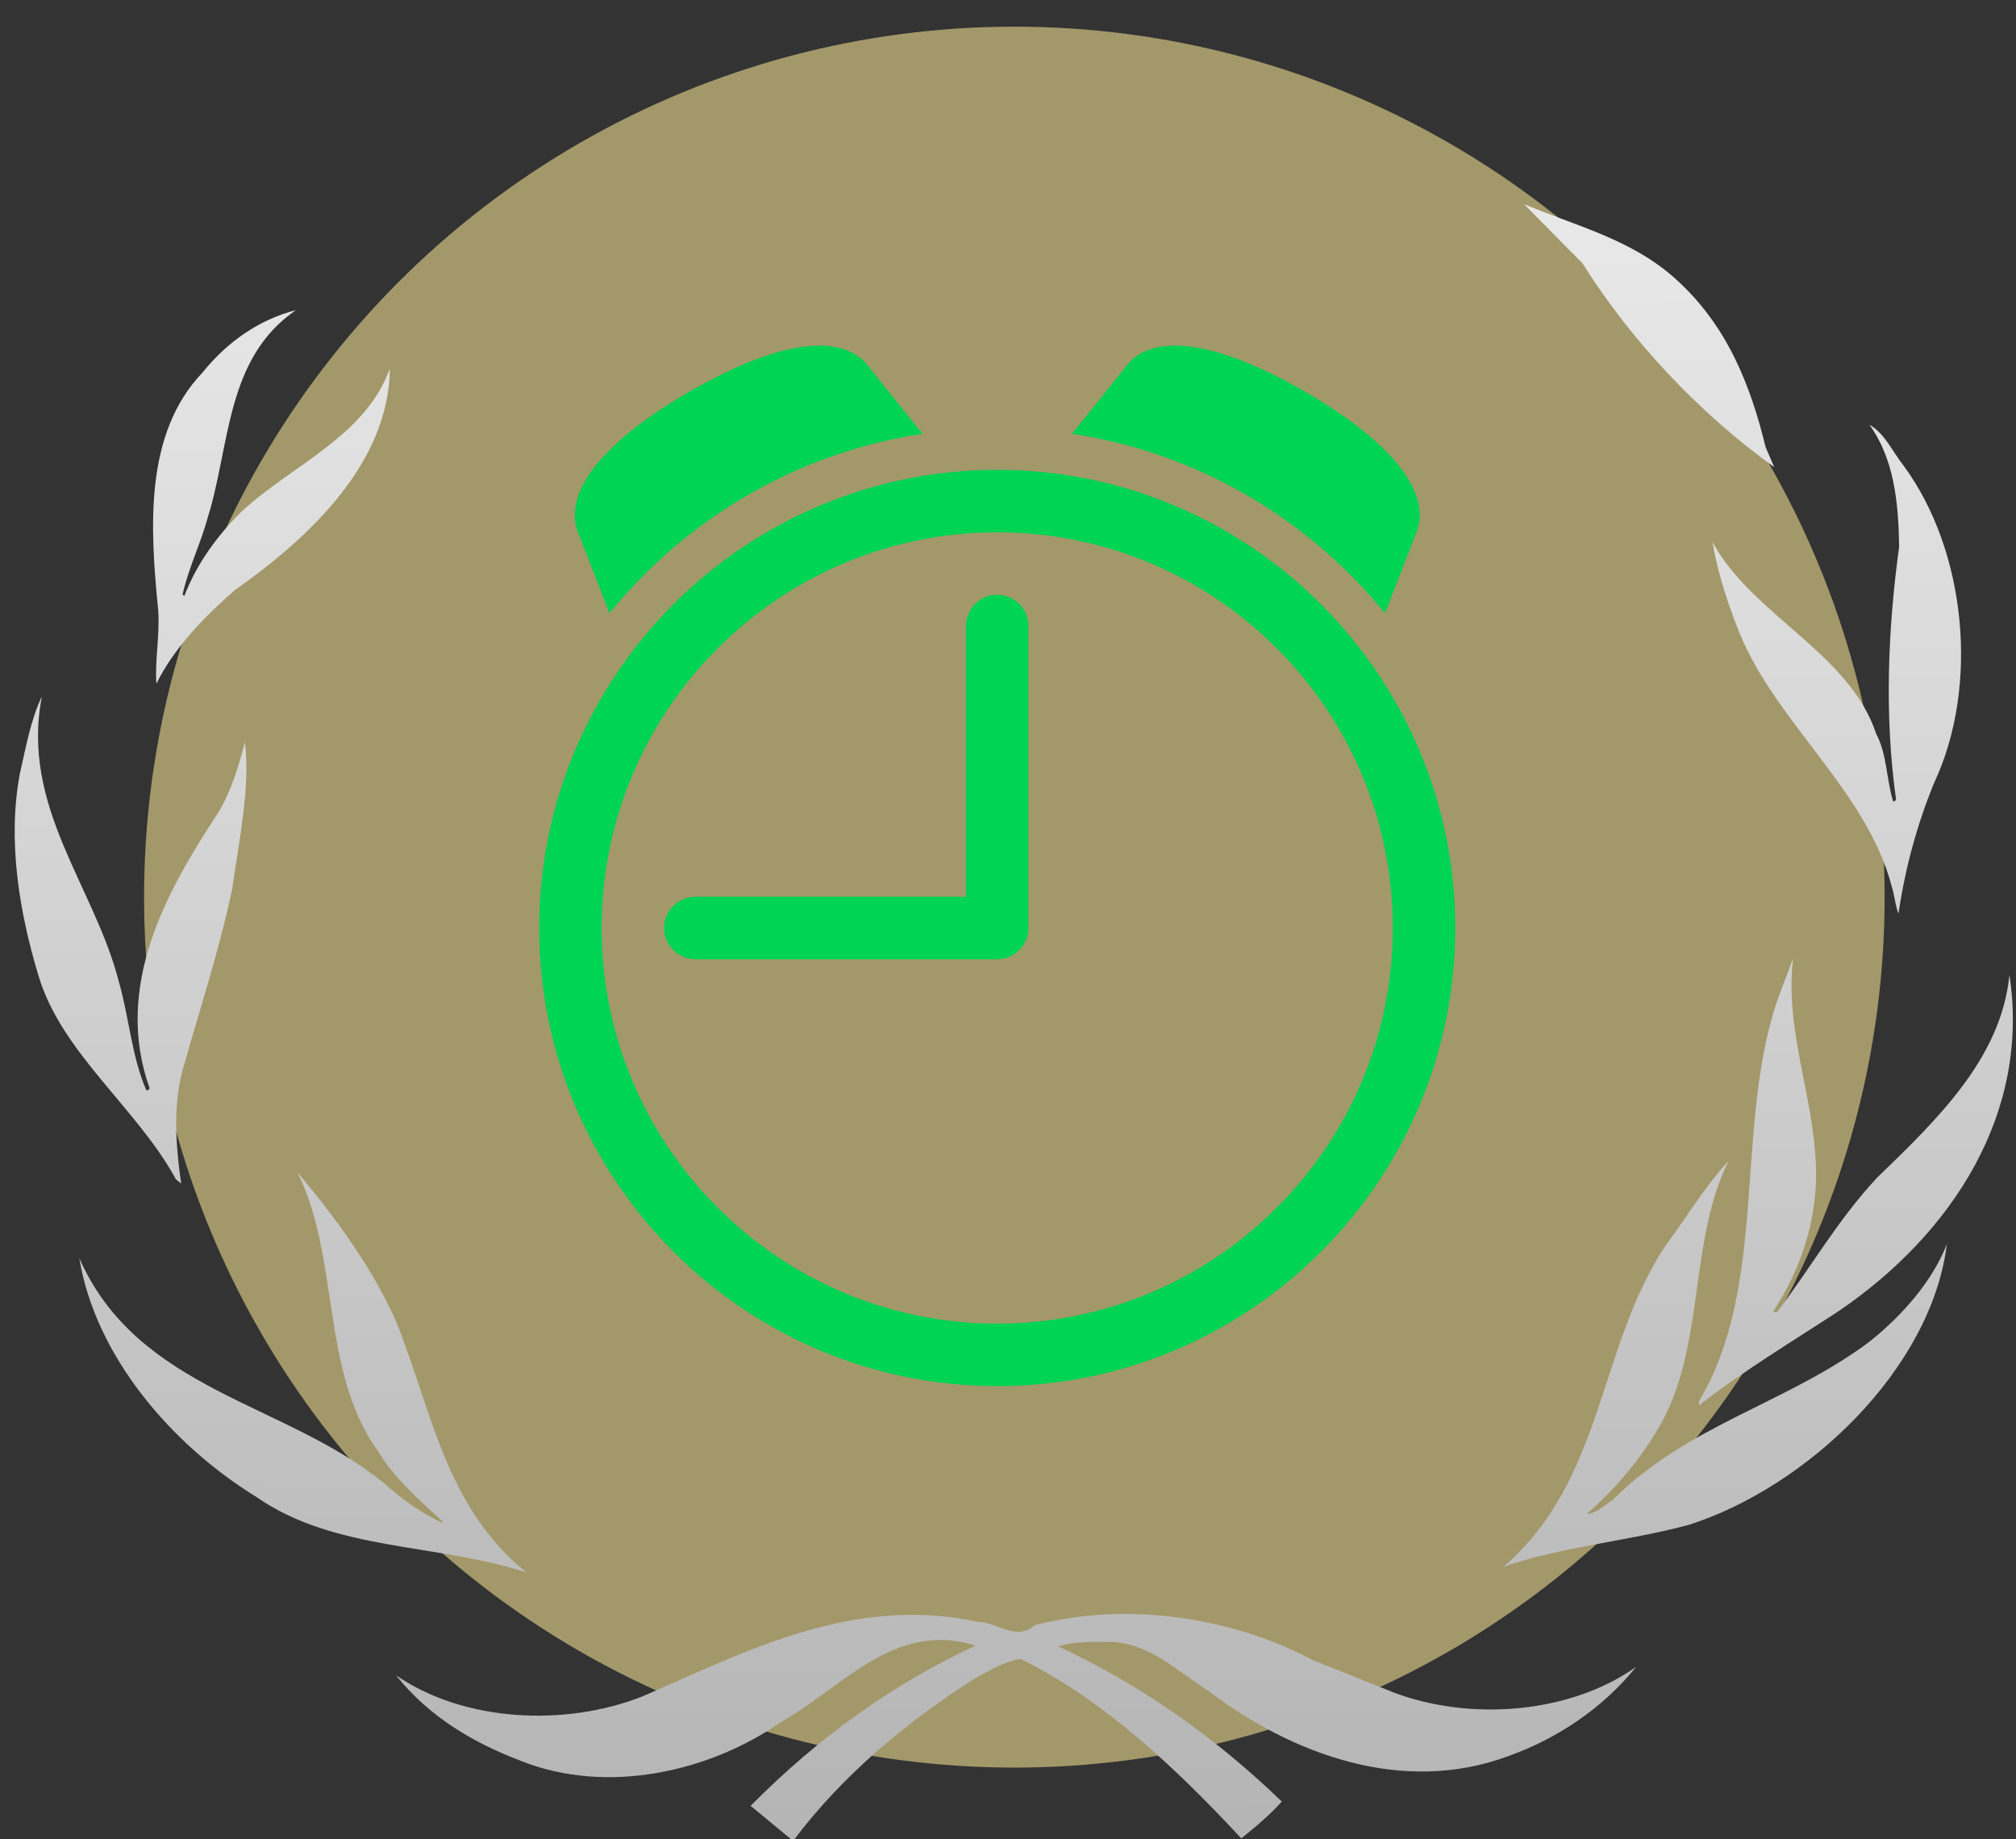 <?xml version="1.0" encoding="UTF-8" standalone="no"?>
<!-- Created with Inkscape (http://www.inkscape.org/) -->

<svg
   xmlns:dc="http://purl.org/dc/elements/1.1/"
   xmlns:cc="http://creativecommons.org/ns#"
   xmlns:rdf="http://www.w3.org/1999/02/22-rdf-syntax-ns#"
   xmlns:svg="http://www.w3.org/2000/svg"
   xmlns="http://www.w3.org/2000/svg"
   xmlns:xlink="http://www.w3.org/1999/xlink"
   xmlns:sodipodi="http://sodipodi.sourceforge.net/DTD/sodipodi-0.dtd"
   xmlns:inkscape="http://www.inkscape.org/namespaces/inkscape"
   sodipodi:docname="clockwork_scientist_2.svg"
   inkscape:version="0.91 r13725"
   version="1.1"
   id="svg2"
   viewBox="0 0 356.584 325.269"
   height="91.798mm"
   width="100.636mm">
  <rect x="0" y="0" width="356.584" height="325.269" fill="#333333" stroke="none"/>
  <sodipodi:namedview
     fit-margin-bottom="0"
     fit-margin-right="0"
     fit-margin-left="0"
     fit-margin-top="0"
     inkscape:window-maximized="1"
     inkscape:window-y="-9"
     inkscape:window-x="-9"
     inkscape:window-height="1003"
     inkscape:window-width="1920"
     showgrid="false"
     inkscape:current-layer="layer1"
     inkscape:document-units="px"
     inkscape:cy="161.40177"
     inkscape:cx="-392.24891"
     inkscape:zoom="0.98994949"
     inkscape:pageshadow="2"
     inkscape:pageopacity="0.0"
     borderopacity="1.0"
     bordercolor="#666666"
     pagecolor="#ffffff"
     id="base" />
  <defs
     id="defs4">
    <linearGradient
       inkscape:collect="always"
       id="linearGradient4861">
      <stop
         style="stop-color:#b4b4b4;stop-opacity:1"
         offset="0"
         id="stop4863" />
      <stop
         style="stop-color:#ffffff;stop-opacity:1"
         offset="1"
         id="stop4865" />
    </linearGradient>
    <filter
       id="filter4249"
       style="color-interpolation-filters:sRGB;"
       inkscape:label="Organic"
       inkscape:menu="Textures"
       inkscape:menu-tooltip="Bulging, knotty, slick 3D surface"
       width="1.3"
       x="-0.15"
       height="1.3"
       y="-0.15">
      <feTurbulence
         id="feTurbulence4251"
         result="result4"
         seed="0"
         numOctaves="5"
         baseFrequency="0.04"
         type="fractalNoise" />
      <feDisplacementMap
         id="feDisplacementMap4253"
         result="result3"
         scale="10"
         xChannelSelector="R"
         yChannelSelector="G"
         in2="result4"
         in="SourceGraphic" />
      <feDiffuseLighting
         id="feDiffuseLighting4255"
         in="result4"
         result="result1"
         surfaceScale="2"
         diffuseConstant="1"
         lighting-color="#e9e6d7">
        <feDistantLight
           id="feDistantLight4257"
           elevation="40"
           azimuth="235" />
      </feDiffuseLighting>
      <feComposite
         id="feComposite4259"
         result="result2"
         in2="result1"
         in="result3"
         operator="in" />
      <feComposite
         k4="0"
         k3="0"
         k2="0"
         id="feComposite4261"
         k1="1.7"
         operator="arithmetic"
         result="result5"
         in2="result1" />
      <feBlend
         result="fbSourceGraphic"
         id="feBlend4263"
         mode="normal"
         in2="result3"
         in="result5" />
      <feColorMatrix
         id="feColorMatrix4270"
         values="0 0 0 -1 0 0 0 0 -1 0 0 0 0 -1 0 0 0 0 1 0"
         in="fbSourceGraphic"
         result="fbSourceGraphicAlpha" />
      <feTurbulence
         in="fbSourceGraphic"
         seed="10"
         baseFrequency="0.01 0.11"
         numOctaves="2"
         type="turbulence"
         id="feTurbulence4272" />
      <feColorMatrix
         values="1 0 0 0 0 0 1 0 0 0 0 0 1 0 0 0 0 0 1.3 0 "
         result="result5"
         id="feColorMatrix4274" />
      <feComposite
         operator="out"
         in="fbSourceGraphic"
         in2="result5"
         id="feComposite4276" />
      <feMorphology
         result="result3"
         radius="1.3"
         operator="dilate"
         id="feMorphology4278" />
      <feTurbulence
         result="result6"
         seed="7"
         type="fractalNoise"
         baseFrequency="0.08 0.05"
         numOctaves="3"
         id="feTurbulence4280" />
      <feGaussianBlur
         result="result7"
         stdDeviation="0.5"
         id="feGaussianBlur4282" />
      <feDisplacementMap
         result="result4"
         scale="3"
         yChannelSelector="G"
         xChannelSelector="R"
         in="result3"
         in2="result7"
         id="feDisplacementMap4284" />
      <feComposite
         k2="1"
         operator="arithmetic"
         result="result2"
         k1="1"
         in="result4"
         in2="result4"
         id="feComposite4286" />
      <feBlend
         result="fbSourceGraphic"
         in="result2"
         mode="normal"
         in2="result4"
         id="feBlend4288" />
      <feColorMatrix
         id="feColorMatrix4290"
         values="0 0 0 -1 0 0 0 0 -1 0 0 0 0 -1 0 0 0 0 1 0"
         in="fbSourceGraphic"
         result="fbSourceGraphicAlpha" />
      <feTurbulence
         in="fbSourceGraphic"
         type="fractalNoise"
         numOctaves="10"
         baseFrequency="0.12 0.02"
         seed="10"
         id="feTurbulence4292" />
      <feColorMatrix
         result="result5"
         values="1 0 0 0 0 0 1 0 0 0 0 0 1 0 0 0 0 0 0.7 0 "
         id="feColorMatrix4294" />
      <feComposite
         in="fbSourceGraphic"
         operator="out"
         in2="result5"
         id="feComposite4296" />
      <feMorphology
         operator="dilate"
         radius="1.3"
         result="result3"
         id="feMorphology4298" />
      <feTurbulence
         result="result91"
         numOctaves="8"
         baseFrequency="0.08 0.05"
         type="turbulence"
         seed="25"
         id="feTurbulence4300" />
      <feDisplacementMap
         in="result3"
         xChannelSelector="R"
         yChannelSelector="G"
         scale="5"
         result="result4"
         in2="result91"
         id="feDisplacementMap4302" />
      <feSpecularLighting
         in="result4"
         result="result1"
         lighting-color="rgb(255,255,255)"
         surfaceScale="2"
         specularConstant="1"
         specularExponent="35"
         id="feSpecularLighting4304">
        <feDistantLight
           elevation="75"
           azimuth="235"
           id="feDistantLight4306" />
      </feSpecularLighting>
      <feComposite
         in="result1"
         result="result2"
         operator="in"
         in2="result4"
         id="feComposite4308" />
      <feComposite
         in="result4"
         result="result4"
         operator="arithmetic"
         k2="1"
         k3="1"
         in2="result2"
         id="feComposite4310" />
      <feBlend
         result="fbSourceGraphic"
         mode="multiply"
         in2="result4"
         id="feBlend4312" />
      <feColorMatrix
         id="feColorMatrix4314"
         values="0 0 0 -1 0 0 0 0 -1 0 0 0 0 -1 0 0 0 0 1 0"
         in="fbSourceGraphic"
         result="fbSourceGraphicAlpha" />
      <feGaussianBlur
         stdDeviation="2"
         in="fbSourceGraphic"
         result="result1"
         id="feGaussianBlur4316" />
      <feTurbulence
         type="fractalNoise"
         baseFrequency="0.05"
         numOctaves="5"
         result="result0"
         id="feTurbulence4318" />
      <feDisplacementMap
         in="result1"
         xChannelSelector="R"
         yChannelSelector="G"
         scale="20"
         result="result2"
         in2="result0"
         id="feDisplacementMap4320" />
      <feGaussianBlur
         stdDeviation="5"
         in="result2"
         result="result4"
         id="feGaussianBlur4322" />
      <feComposite
         operator="arithmetic"
         in="result0"
         k2="0.5"
         k3="1"
         k1="1"
         result="result6"
         in2="result4"
         id="feComposite4324" />
      <feComposite
         result="result91"
         operator="in"
         in="result6"
         in2="result0"
         id="feComposite4326" />
      <feComposite
         result="fbSourceGraphic"
         in="result2"
         k1="1.5"
         operator="arithmetic"
         in2="result91"
         id="feComposite4328" />
      <feColorMatrix
         id="feColorMatrix4330"
         values="0 0 0 -1 0 0 0 0 -1 0 0 0 0 -1 0 0 0 0 1 0"
         in="fbSourceGraphic"
         result="fbSourceGraphicAlpha" />
      <feTurbulence
         in="fbSourceGraphic"
         result="result0"
         baseFrequency="0.037"
         numOctaves="3"
         id="feTurbulence4332" />
      <feSpecularLighting
         result="result1"
         specularConstant="1"
         surfaceScale="2"
         specularExponent="24.3"
         id="feSpecularLighting4334">
        <feDistantLight
           azimuth="225"
           elevation="45"
           id="feDistantLight4336" />
      </feSpecularLighting>
      <feDiffuseLighting
         result="result92"
         diffuseConstant="1.21"
         surfaceScale="3"
         in="result0"
         id="feDiffuseLighting4338">
        <feDistantLight
           elevation="42"
           azimuth="225"
           id="feDistantLight4340" />
      </feDiffuseLighting>
      <feBlend
         result="result91"
         mode="multiply"
         in2="fbSourceGraphic"
         id="feBlend4342" />
      <feComposite
         result="result93"
         k3="1"
         k2="1"
         in="result1"
         operator="arithmetic"
         in2="result91"
         id="feComposite4344" />
      <feComposite
         result="result2"
         operator="in"
         in2="fbSourceGraphicAlpha"
         id="feComposite4346" />
    </filter>
    <linearGradient
       inkscape:collect="always"
       xlink:href="#linearGradient4861"
       id="linearGradient4867"
       x1="453.536"
       y1="451.738"
       x2="455.556"
       y2="35.555"
       gradientUnits="userSpaceOnUse" />
  </defs>
  <g
     transform="translate(-157.584,-173.53)"
     style="display:inline;opacity:1"
     inkscape:label="shape"
     id="layer2"
     inkscape:groupmode="layer">
    <circle
       r="153.933"
       cy="332.177"
       cx="337"
       id="path4236"
       style="display:inline;opacity:0.655;fill:#decd87;stroke:none;stroke-width:2.135" />
    <g
       id="g4721"
       transform="matrix(1.84,0,0,1.84,252.955,234.647)"
       style="fill:#00d455">
      <path
         id="path4707"
         d="M 6.755,25.72 C 14.137,16.639 24.759,10.295 36.848,8.475 L 31.334,1.604 C 28.466,-1.363 22.265,-0.093 14.466,4.411 6.667,8.915 2.468,13.648 3.602,17.615 l 3.153,8.105 z"
         inkscape:connector-curvature="0"
         style="fill:#00d455" />
      <path
         id="path4709"
         d="m 44.03,23.948 c -1.658,0 -3.002,1.344 -3.002,3.002 l 0,26.018 -26.018,0 c -1.658,0 -3.002,1.344 -3.002,3.002 0,1.658 1.344,3.002 3.002,3.002 l 29.02,0 c 1.658,0 3.002,-1.344 3.002,-3.002 l 0,-29.02 c 0,-1.658 -1.344,-3.002 -3.002,-3.002 z"
         inkscape:connector-curvature="0"
         style="fill:#00d455" />
      <path
         id="path4711"
         d="M 81.306,25.72 C 73.924,16.639 63.302,10.295 51.213,8.475 l 5.514,-6.871 c 2.868,-2.967 9.069,-1.697 16.868,2.807 7.799,4.504 11.998,9.237 10.864,13.204 l -3.153,8.105 z"
         inkscape:connector-curvature="0"
         style="fill:#00d455" />
      <path
         id="path4713"
         d="M 44.03,11.939 C 19.752,11.939 0,31.691 0,55.969 0,80.247 19.752,100 44.03,100 68.308,100 88.06,80.248 88.06,55.969 88.06,31.69 68.309,11.939 44.03,11.939 Z m 0,82.057 C 23.062,93.996 6.004,76.937 6.004,55.97 c 0,-20.967 17.058,-38.027 38.026,-38.027 20.968,0 38.026,17.059 38.026,38.026 0,20.967 -17.058,38.027 -38.026,38.027 z"
         inkscape:connector-curvature="0"
         style="fill:#00d455" />
    </g>
  </g>
  <g
     transform="translate(-157.584,-173.53)"
     style="display:inline"
     id="layer1"
     inkscape:groupmode="layer"
     inkscape:label="laurel">
    <g
       transform="translate(-113.114,49.081)"
       id="g4160"
       style="fill-opacity:1;fill:url(#linearGradient4867)">
      <g
         style="fill:url(#linearGradient4867);fill-opacity:1"
         id="g4162">
        <path
           inkscape:connector-curvature="0"
           d="m 569.386,394.109 c -10.774,2.885 -22.271,3.813 -32.735,7.381 17.723,-15.196 16.711,-38.708 28.535,-56.606 3.767,-5.067 6.88,-10.379 11.271,-15.188 -7.192,14.428 -4.073,33.146 -12.336,47.147 -3.181,5.562 -7.729,10.957 -12.76,15.325 1.644,-0.061 3.082,-1.484 4.527,-2.435 13.421,-13.393 30.954,-17.138 45.472,-28.019 5.815,-4.634 11.142,-10.706 13.698,-17.273 -2.747,22.22 -24.853,43.046 -45.672,49.666 l 0,0 z"
           id="path4164"
           style="fill-opacity:1;fill:url(#linearGradient4867)" />
        <path
           inkscape:connector-curvature="0"
           d="m 617.735,304.146 c -6.566,9.344 -14.51,18.042 -20.576,27.538 0.677,-7.519 1.567,-16.764 -1.361,-23.886 -5.075,-15.337 -9.534,-30.909 -10.973,-47.741 l 0.198,-6.437 c 3.819,17.189 20.705,29.006 19.64,48.287 0.387,4.673 -1.059,8.646 -1.934,12.755 l 0.29,0.304 0.761,-0.853 c 2.504,-9.458 3.768,-19.403 7.661,-28.228 5.533,-12.698 12.442,-25.514 9.627,-40.846 8.416,18.076 5.866,42.228 -3.333,59.105 l 0,0 z"
           id="path4166"
           style="fill-opacity:1;fill:url(#linearGradient4867)" />
        <path
           inkscape:connector-curvature="0"
           d="m 607.371,206.758 c 11.072,15.005 13.499,38.918 5.435,56.13 -3.006,7.294 -5.129,15.066 -6.31,23.14 -0.563,-1.393 -0.692,-3.265 -1.195,-4.816 -4.404,-16.848 -20.338,-28.854 -26.891,-44.739 -2.078,-5.194 -3.85,-10.562 -4.832,-16.2 7.002,12.95 24.258,19.639 28.961,33.911 1.927,3.609 1.818,8.119 3.014,12 0.251,0 0.502,-0.187 0.502,-0.441 -2.07,-14.701 -1.438,-30.087 0.557,-44.606 -0.115,-7.864 -0.883,-15.493 -5.252,-21.58 2.802,1.632 4.063,4.768 6.012,7.203 l 0,0 z"
           id="path4168"
           style="fill-opacity:1;fill:url(#linearGradient4867)" />
        <path
           inkscape:connector-curvature="0"
           d="m 599.564,203.877 c 2.908,13.149 -1.34,25.955 1.332,39.23 l -0.1,0.114 c -7.153,-14.066 -22.34,-20.705 -32.789,-31.963 -6.056,-6.681 -8.688,-14.823 -10.203,-23.444 5.987,14.435 22.144,17.615 31.419,29.779 3.104,2.804 4.116,6.689 6.117,9.869 l 0.327,-0.316 c -5.334,-11.387 -7.121,-24.201 -10.843,-36.345 -1.863,-5.262 -5.562,-10.433 -10.523,-13.75 12.176,2.488 22.729,15.2 25.263,26.827 l 0,0 z"
           id="path4170"
           style="fill-opacity:1;fill:url(#linearGradient4867)" />
        <path
           inkscape:connector-curvature="0"
           d="m 567.012,173.722 c 9.17,8.207 13.317,18.834 15.995,29.844 l 1.515,3.497 c -13.31,-9.572 -25.4,-22.44 -33.899,-36.03 l -10.38,-10.501 c 9.125,3.869 18.963,6.179 26.77,13.19 l 0,0 z"
           id="path4172"
           style="fill-opacity:1;fill:url(#linearGradient4867)" />
        <path
           inkscape:connector-curvature="0"
           d="m 356.806,162.274 c -9.2,8.065 -15.581,18.266 -22.406,27.777 -6.118,7.575 -13.944,12.57 -20.88,19.084 3.744,-7.762 3.881,-17.033 9.191,-24.163 7.557,-13.184 21.569,-17.822 34.095,-22.699 l 0,0 z"
           id="path4174"
           style="fill-opacity:1;fill:url(#linearGradient4867)" />
        <path
           inkscape:connector-curvature="0"
           d="m 306.492,190.36 c 4.475,-5.562 10.147,-9.428 16.531,-11.061 -12.396,8.515 -11.589,23.775 -15.519,36.46 -1.253,4.691 -3.429,9.013 -4.513,13.821 l 0.315,0.251 c 2.062,-5.436 5.688,-10.572 10.212,-15.008 8.804,-8.127 21.827,-13.192 26.142,-25.214 -0.197,16.706 -14.134,29.84 -27.469,39.229 -5.499,4.824 -10.802,10.322 -13.83,16.524 -0.297,-4.215 0.623,-8.447 0.323,-12.962 -1.45,-14.584 -2.504,-31.229 7.807,-42.042 l 0,0 z"
           id="path4176"
           style="fill-opacity:1;fill:url(#linearGradient4867)" />
        <path
           inkscape:connector-curvature="0"
           d="m 281.412,240.228 c -0.373,-14.778 5.761,-26.842 14.404,-37.853 0.251,-0.125 0.43,-0.376 0.753,-0.316 -9.515,14.459 -1.644,32.67 -2.077,49.11 l -1.255,16.832 c 0.187,0.122 0.187,0.628 0.628,0.434 0.562,-1.876 0.685,-3.881 1.061,-5.811 2.241,-13.577 14.032,-23.211 24.331,-32.594 2.199,-2.454 4.144,-4.946 5.273,-7.826 -0.841,6.76 -2.96,13.579 -5.765,19.831 -8.016,15.632 -22.823,28.458 -25.528,46.354 -1.312,-17.15 -12.989,-29.973 -11.825,-48.162 l 0,0 z"
           id="path4178"
           style="fill-opacity:1;fill:url(#linearGradient4867)" />
        <path
           inkscape:connector-curvature="0"
           d="m 274.214,261.243 c 1.065,-4.622 1.88,-9.405 3.892,-13.646 -3.812,19.537 9.329,33.614 13.64,50.549 1.804,6.334 2.245,13.137 4.824,19.08 0.24,0.13 0.449,-0.121 0.598,-0.312 -6.418,-17.989 2.847,-34.706 12.156,-48.791 2.264,-3.816 3.568,-8.066 4.694,-12.453 0.989,8.142 -1.069,17.518 -2.252,25.971 -2.264,10.756 -5.643,20.956 -8.584,31.393 -1.936,6.521 -1.427,13.879 -0.433,20.712 L 301.816,333 c -6.825,-12.586 -20.34,-22.402 -24.354,-36.152 -3.303,-10.962 -5.498,-23.66 -3.249,-35.605 l 0,0 z"
           id="path4180"
           style="fill-opacity:1;fill:url(#linearGradient4867)" />
        <path
           inkscape:connector-curvature="0"
           d="m 273.598,299.401 c 1.503,20.708 23.771,31.65 34.094,48.794 2.442,3.508 4.562,7.389 7.825,10.325 -0.51,-2.206 -2.568,-4.062 -3.324,-6.322 -3.611,-7.19 -4.928,-15.759 -4.06,-24.449 1,-10.577 5.437,-20.393 3.743,-31.518 9.07,19.557 6.315,43.967 11.387,65.158 1.328,4.635 4.011,8.773 5.769,13.203 -18.636,-12.692 -44.047,-24.769 -52.314,-48.03 -3.484,-8.021 -3.873,-17.95 -3.119,-27.161 l 0,0 z"
           id="path4182"
           style="fill-opacity:1;fill:url(#linearGradient4867)" />
        <path
           inkscape:connector-curvature="0"
           d="m 284.729,346.955 c 10.391,23.506 36.414,25.453 53.862,39.767 3.211,2.846 6.575,5.266 10.2,6.954 l 0.187,-0.189 c -4.006,-3.622 -8.64,-7.747 -11.444,-12.441 -10.212,-14.199 -6.62,-34.09 -14.271,-49.361 6.952,8.316 13.274,16.961 17.472,26.396 6.243,15.401 8.629,32.797 23.075,44.439 -15.634,-5.152 -33.949,-3.713 -47.748,-13.339 -15.066,-9.26 -28.513,-24.966 -31.332,-42.224 l 0,0 z"
           id="path4184"
           style="fill-opacity:1;fill:url(#linearGradient4867)" />
        <path
           inkscape:connector-curvature="0"
           d="m 311.435,390.807 c 16.66,18.948 43.883,12.625 66.075,17.584 3.135,0.428 6.004,1.684 9.326,1.174 -2.646,-1.674 -6.316,-1.492 -9.204,-3.014 -17.396,-6.111 -19.947,-24.944 -29.391,-37.643 12.064,8.012 22.207,18.817 33.337,29.288 8,7.008 17.63,10.242 27.776,12.305 -2.438,0.891 -5.635,0.646 -8.252,1.332 -18.229,4.482 -38.48,11.809 -57.812,5.25 -12.567,-3.957 -25.533,-13.895 -31.856,-26.276 l 0,0 z"
           id="path4186"
           style="fill-opacity:1;fill:url(#linearGradient4867)" />
        <path
           inkscape:connector-curvature="0"
           d="m 537.557,434.973 c -18.773,7.006 -38.366,-0.32 -53.029,-11.439 -5.937,-3.773 -11.17,-9.207 -18.849,-8.727 -2.785,-0.053 -5.471,0.084 -7.838,0.768 14.245,6.629 27.478,15.768 39.576,27.455 -2.039,2.328 -4.68,4.506 -7.167,6.514 -11.659,-12.562 -24.571,-24.654 -39.028,-31.717 -2.831,0.367 -5.524,2.07 -8.077,3.441 -11.77,7.441 -23.407,17.014 -32.157,28.732 l -7.519,-6.209 c 12,-12.139 25.273,-21.588 39.794,-28.338 -14.269,-4.52 -23.582,7.434 -34.413,13.514 -12.621,8.812 -30.772,12.951 -46.025,6.871 -8.203,-3.111 -16.15,-7.693 -22.09,-15.141 12.004,8.27 29.882,9.137 43.533,3.766 18.318,-7.945 37.354,-18.018 59.437,-13.201 3.446,0.06 6.795,3.492 10.051,0.57 16.413,-4.262 34.995,-1.332 49.126,6.17 l 14.564,5.838 c 13.537,5.006 31.039,3.621 42.643,-4.627 -5.966,7.426 -14.115,12.746 -22.531,15.76 l 0,0 z"
           id="path4188"
           style="fill-opacity:1;fill:url(#linearGradient4867)" />
        <path
           inkscape:connector-curvature="0"
           d="m 557.675,415.575 c -21.078,7.959 -42.283,-1.811 -62.479,-5.074 l -3.889,-0.494 0,-0.123 c 9.657,-2.191 19.031,-5.066 26.718,-12.006 11.321,-10.882 21.396,-22.083 33.968,-30.659 -9.323,11.954 -10.312,28.969 -25.713,36.655 -3.812,2.494 -8.622,2.936 -12.556,4.824 5.609,0.121 10.745,-1.889 16.3,-2.451 20.652,-3.242 44.278,0.084 58.767,-17.509 -5.379,12.259 -18.85,22.525 -31.115,26.837 l 0,0 z"
           id="path4190"
           style="fill-opacity:1;fill:url(#linearGradient4867)" />
        <path
           inkscape:connector-curvature="0"
           d="m 595.973,356.269 c -8.324,5.448 -16.762,10.501 -24.761,16.695 l 0,-0.761 c 12.252,-20.362 6.263,-48.335 13.812,-70.744 l 2.815,-7.507 c -1.575,13.96 4.488,25.785 4.062,39.793 -0.426,8.462 -3.188,15.965 -7.631,22.722 l 0.753,0 c 6.003,-7.884 10.69,-16.269 17.706,-23.778 10.89,-10.501 21.961,-21.269 23.391,-35.841 3.698,24.327 -9.952,45.648 -30.147,59.421 l 0,0 z"
           id="path4192"
           style="fill-opacity:1;fill:url(#linearGradient4867)" />
      </g>
    </g>
  </g>
  <g
     transform="translate(-157.584,-173.53)"
     inkscape:label="icon"
     id="layer3"
     inkscape:groupmode="layer">
    <g
       id="g4672"
       transform="matrix(1.146,0,0,1.146,-526.96,128.035)" />
  </g>
</svg>
